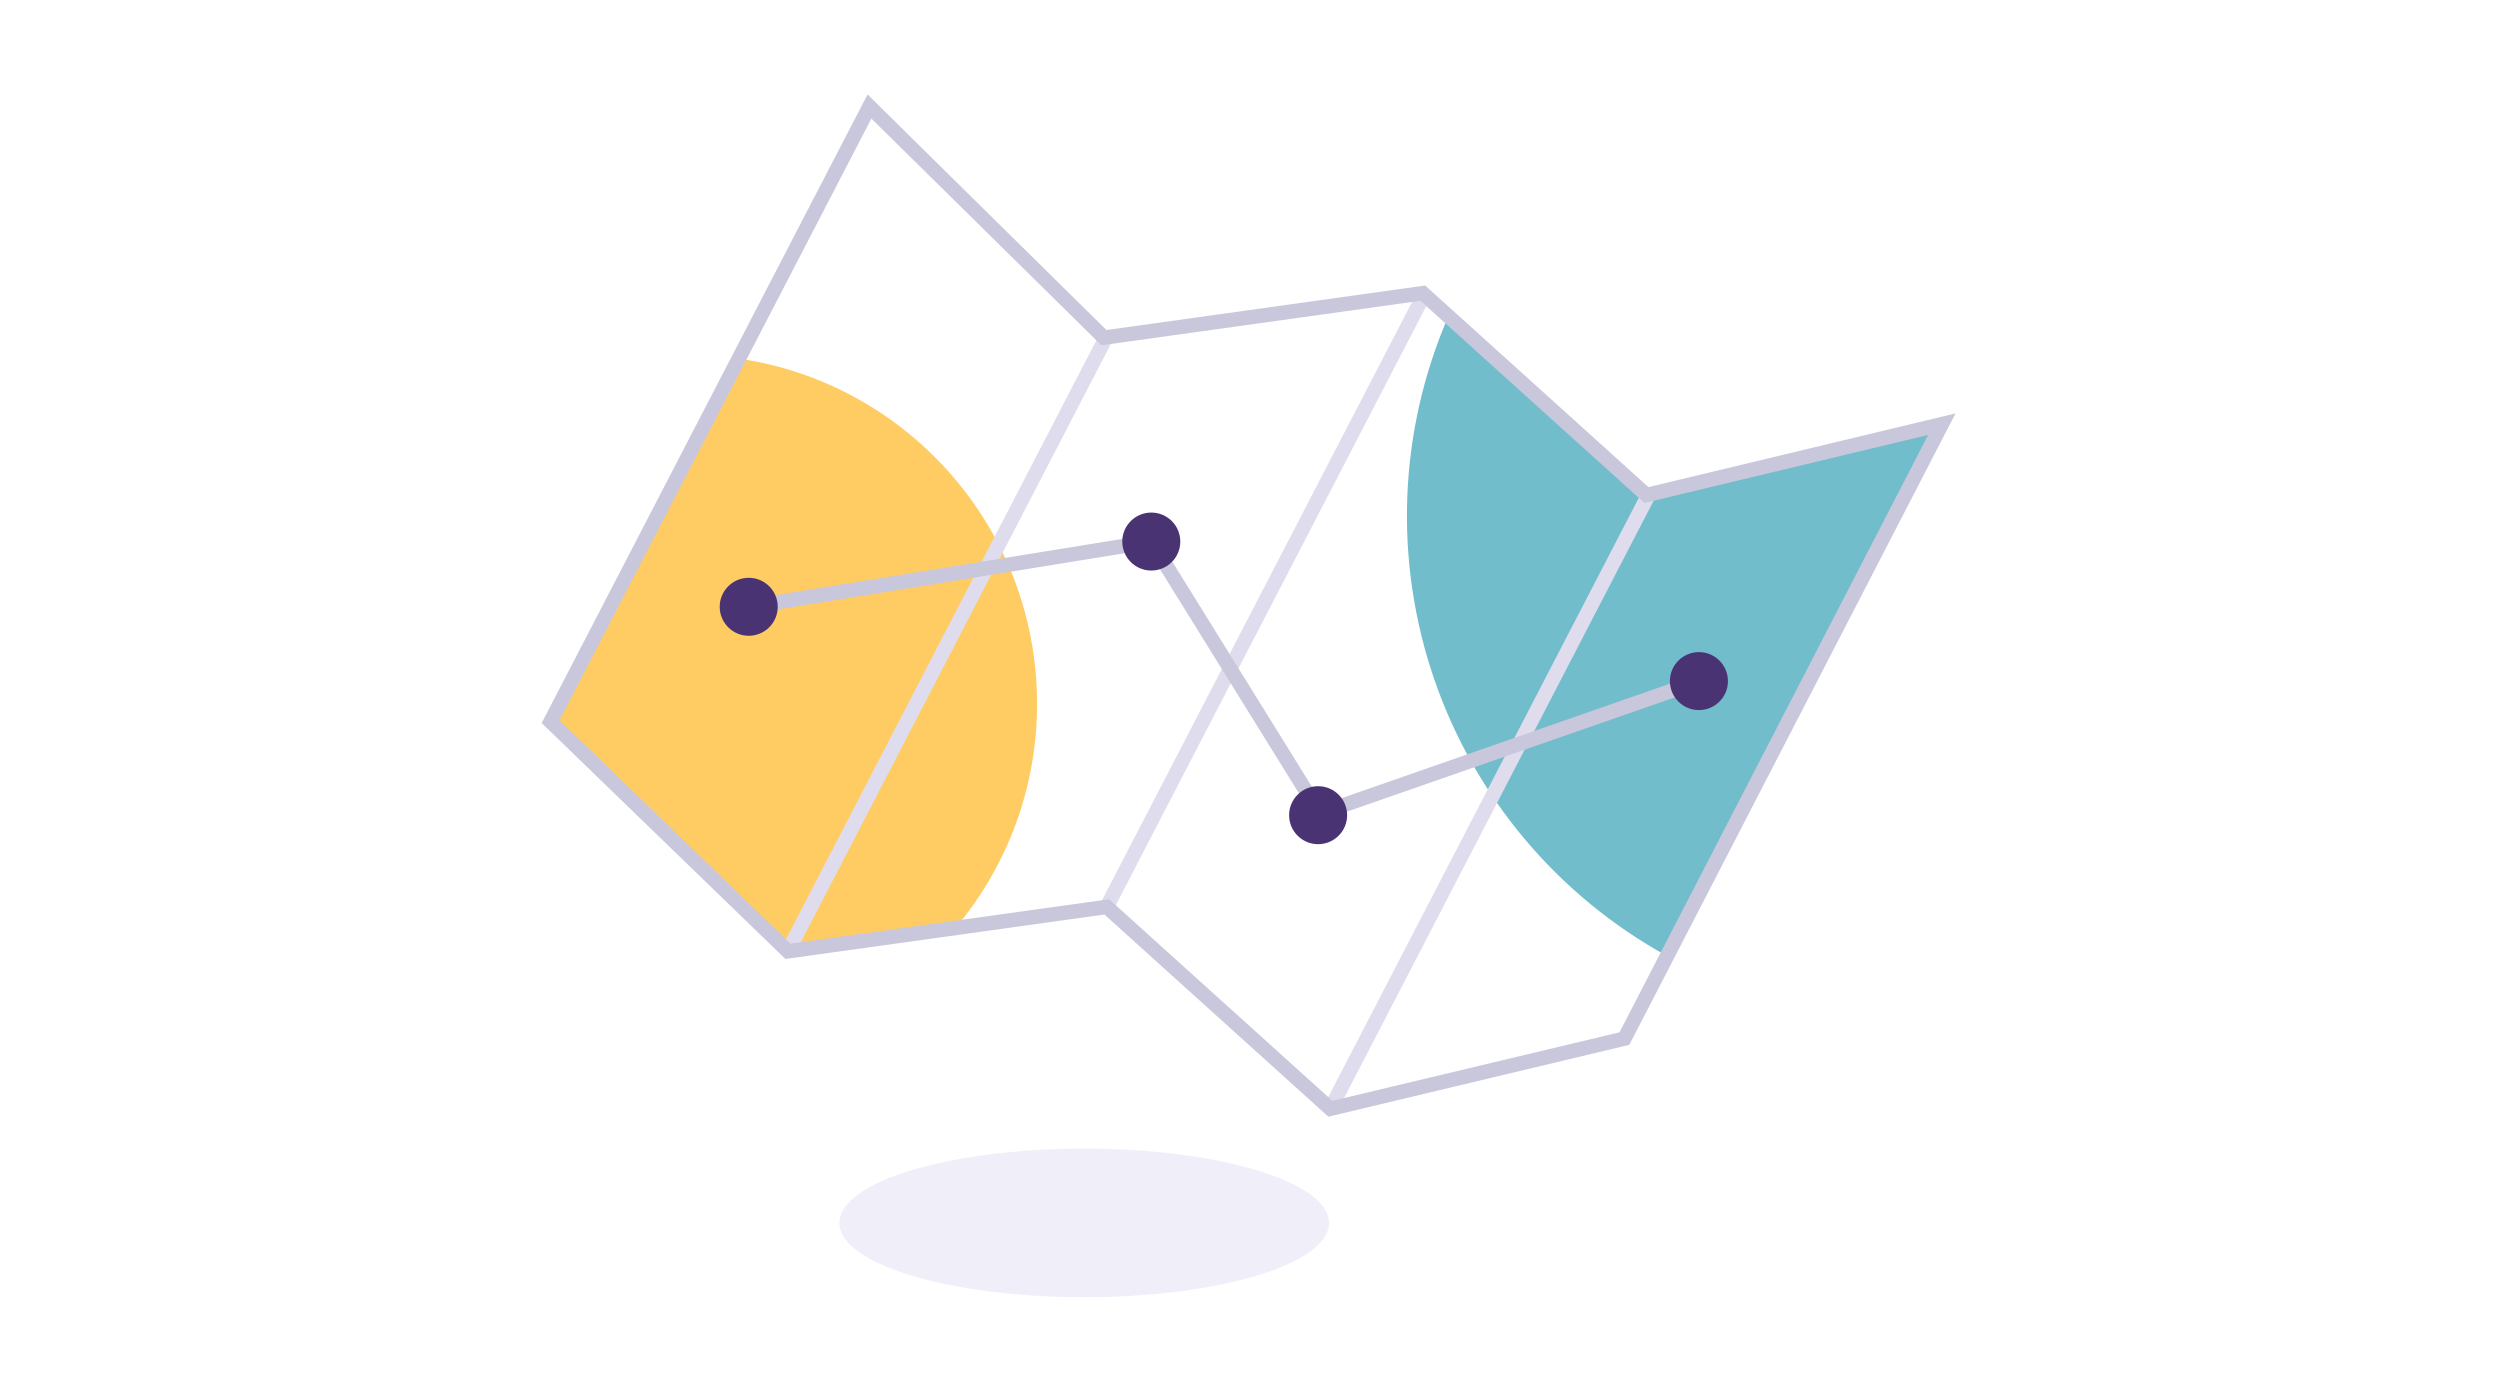 <svg width="360" height="200" viewBox="0 0 360 200" fill="none" xmlns="http://www.w3.org/2000/svg">
  <rect width="360" height="200" fill="white" />
  <g clip-path="url(#clip0)">
    <path
      d="M279.626 61.093L240.058 137.668C224.281 128.979 212.311 114.725 206.488 97.69C200.664 80.655 201.404 62.062 208.563 45.543L237.078 71.285L279.626 61.093Z"
      fill="#71BDCB" />
    <path
      d="M149.334 101.339C149.354 113.15 145.192 124.587 137.584 133.626L113.463 136.99L79.285 103.909L106.384 51.636C130.677 55.174 149.334 76.082 149.334 101.339Z"
      fill="#FFCC63" />
    <path d="M158.44 47.926L112.533 136.505L114.388 137.465L160.295 48.886L158.44 47.926Z" fill="#DFDDED" />
    <path d="M204.352 41.524L158.446 130.103L160.301 131.063L206.207 42.484L204.352 41.524Z" fill="#DFDDED" />
    <path d="M236.556 70.592L190.65 159.171L192.505 160.131L238.411 71.552L236.556 70.592Z" fill="#DFDDED" />
    <path
      d="M191.284 160.804L159.033 131.69L113.095 138.094L78 104.118L124.927 13.6L159.33 47.523L205.221 41.112L237.376 70.142L281.6 59.527L234.621 150.46L191.284 160.804ZM159.712 129.49L191.869 158.518L233.206 148.652L239.13 137.188L277.652 62.632L236.791 72.428L204.542 43.314L158.599 49.721L125.478 17.076L80.564 103.711L113.816 135.886L159.712 129.49Z"
      fill="#C9C7DC" />
    <path
      d="M189.623 118.387L165.266 79.124L107.982 88.409L107.648 86.347L166.305 76.841L190.517 115.866L245.867 96.569L246.557 98.542L189.623 118.387Z"
      fill="#C9C7DC" />
    <path
      d="M165.785 82.159C168.093 82.159 169.963 80.29 169.963 77.984C169.963 75.678 168.093 73.809 165.785 73.809C163.478 73.809 161.607 75.678 161.607 77.984C161.607 80.29 163.478 82.159 165.785 82.159Z"
      fill="#493372" />
    <path
      d="M107.815 91.553C110.123 91.553 111.993 89.684 111.993 87.378C111.993 85.072 110.123 83.203 107.815 83.203C105.508 83.203 103.637 85.072 103.637 87.378C103.637 89.684 105.508 91.553 107.815 91.553Z"
      fill="#493372" />
    <path
      d="M189.809 121.563C192.116 121.563 193.987 119.693 193.987 117.387C193.987 115.081 192.116 113.212 189.809 113.212C187.501 113.212 185.631 115.081 185.631 117.387C185.631 119.693 187.501 121.563 189.809 121.563Z"
      fill="#493372" />
    <path
      d="M244.646 102.252C246.953 102.252 248.824 100.383 248.824 98.077C248.824 95.771 246.953 93.902 244.646 93.902C242.338 93.902 240.468 95.771 240.468 98.077C240.468 100.383 242.338 102.252 244.646 102.252Z"
      fill="#493372" />
    <path
      d="M156.124 186.8C175.593 186.8 191.376 182.01 191.376 176.101C191.376 170.192 175.593 165.402 156.124 165.402C136.654 165.402 120.872 170.192 120.872 176.101C120.872 182.01 136.654 186.8 156.124 186.8Z"
      fill="#F0EFF9" />
  </g>
  <defs>
    <clipPath id="clip0">
      <rect width="203.6" height="173.2" fill="white" transform="translate(78 13.6)" />
    </clipPath>
  </defs>
</svg>